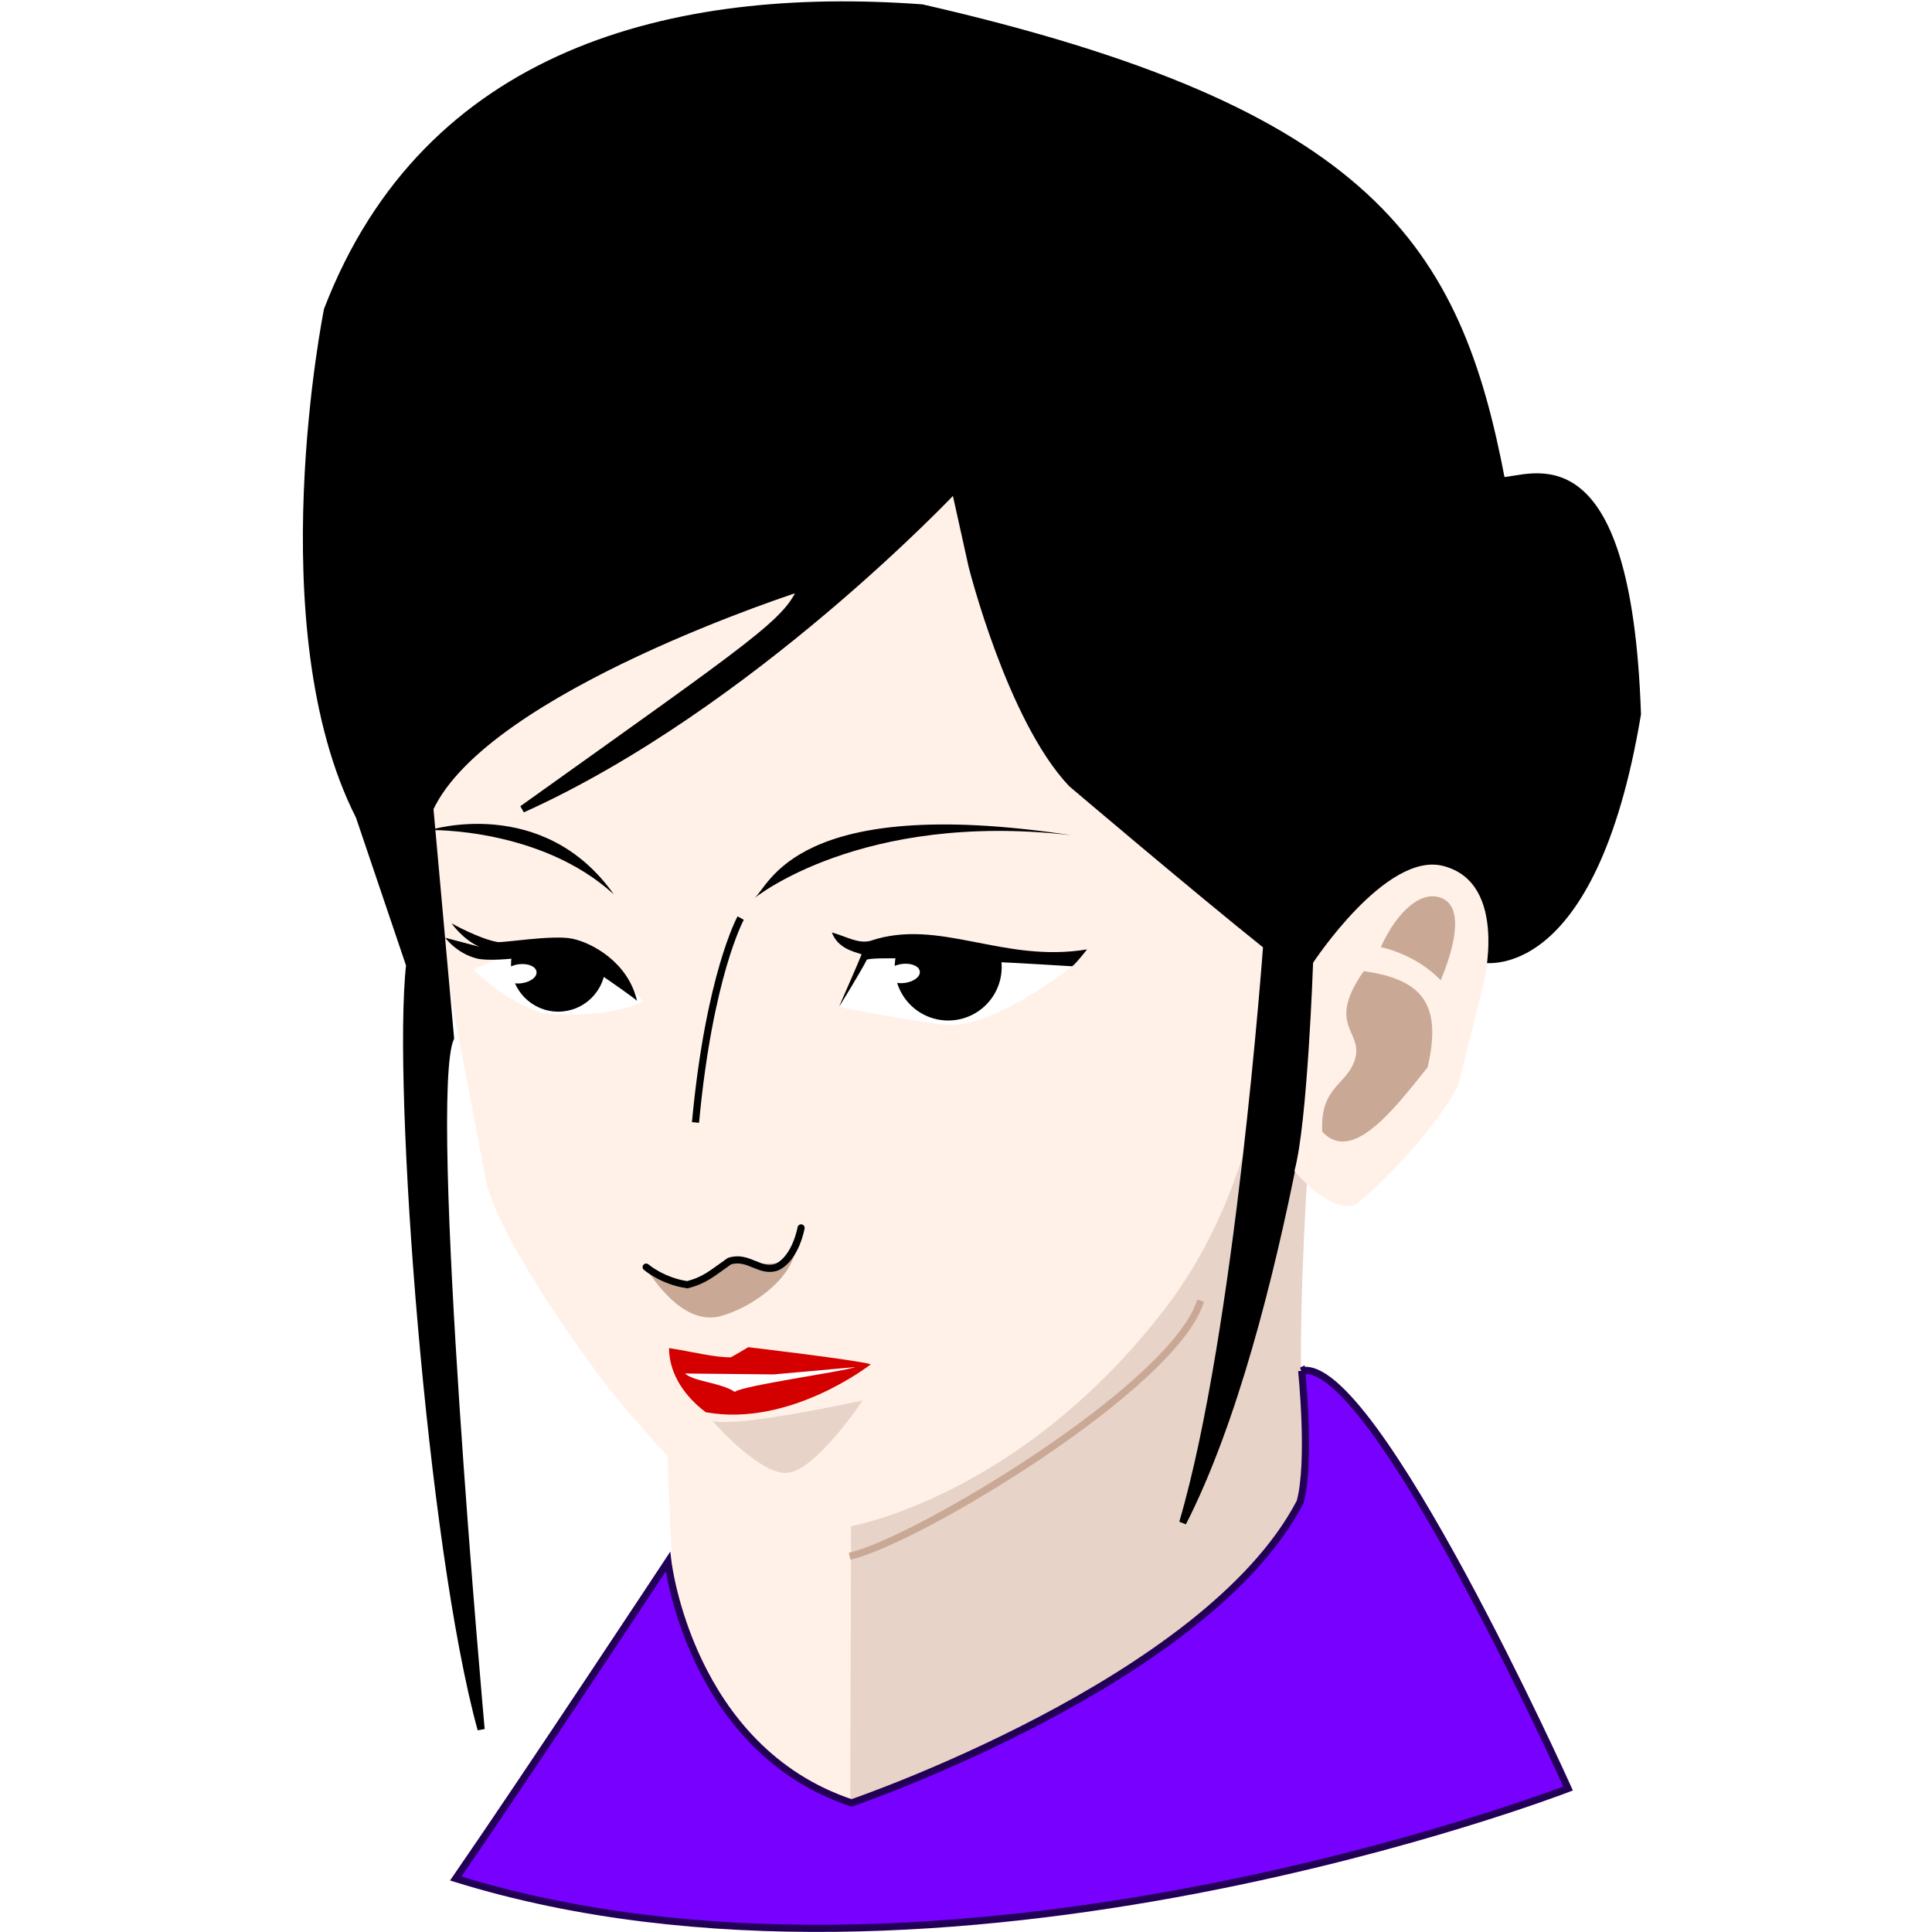 <?xml version="1.0" encoding="UTF-8" standalone="no"?>
<!-- Created with Inkscape (http://www.inkscape.org/) -->

<svg
   xmlns:dc="http://purl.org/dc/elements/1.1/"
   xmlns:cc="http://creativecommons.org/ns#"
   xmlns:rdf="http://www.w3.org/1999/02/22-rdf-syntax-ns#"
   xmlns:svg="http://www.w3.org/2000/svg"
   xmlns="http://www.w3.org/2000/svg"
   xmlns:sodipodi="http://sodipodi.sourceforge.net/DTD/sodipodi-0.dtd"
   xmlns:inkscape="http://www.inkscape.org/namespaces/inkscape"
   version="1.1"
   width="271"
   height="271"
   id="svg3144"
   sodipodi:docname="anna.svg"
   inkscape:version="0.92.5 (2060ec1f9f, 2020-04-08)">
  <sodipodi:namedview
     pagecolor="#ffffff"
     bordercolor="#666666"
     borderopacity="1"
     objecttolerance="10"
     gridtolerance="10"
     guidetolerance="10"
     inkscape:pageopacity="0"
     inkscape:pageshadow="2"
     inkscape:window-width="1848"
     inkscape:window-height="1016"
     id="namedview39"
     showgrid="false"
     inkscape:zoom="0.87142396"
     inkscape:cx="18.142253"
     inkscape:cy="135.41055"
     inkscape:window-x="72"
     inkscape:window-y="27"
     inkscape:window-maximized="1"
     inkscape:current-layer="svg3144" />
  <defs
     id="defs3146">
    <filter
       x="-0.074"
       y="-0.188"
       width="1.148"
       height="1.377"
       id="filter3895"
       style="color-interpolation-filters:sRGB">
      <feGaussianBlur
         id="feGaussianBlur3897"
         stdDeviation="0.532" />
    </filter>
    <filter
       x="-0.083"
       y="-0.184"
       width="1.166"
       height="1.367"
       id="filter3865"
       style="color-interpolation-filters:sRGB">
      <feGaussianBlur
         id="feGaussianBlur3867"
         stdDeviation="0.722" />
    </filter>
  </defs>
  <g
     id="g903"
     transform="translate(-62,0.179)">
    <path
       d="m 117.271,103.116 3.392,16.373 3.598,14.96 5.73,30.067 c 1.24,8.842 16.693,29.136 16.693,29.136 0,0 15.505,19.94 25.092,23.501 15.763,-1.676 32.606,-10.774 52.148,-28.502 14.241,-18.499 24.011,-65.8 24.011,-65.8 L 207.564,50.571 Z"
       id="path3077"
       style="fill:#fff1e8;fill-opacity:1;stroke:none"
       inkscape:connector-curvature="0" />
    <path
       d="m 155.33,195.002 c 0,0 1.429,56.071 5,56.071 3.571,0 31.786,9.286 31.786,5.714 0,-3.571 -5,-55.714 -5,-55.714 z"
       id="path3928"
       style="fill:#fff1e8;fill-opacity:1;stroke:none"
       inkscape:connector-curvature="0" />
    <path
       d="m 240.782,114.953 c 0,0 5.167,41.433 -15.12,68.102 -20.287,26.67 -44.286,30.84 -44.286,30.84 l -0.119,41.95 c 0,0 66.585,-27.676 65.513,-44.462 -6.483,-13.32 2.847,-95.145 2.847,-95.145 z"
       id="path3849"
       style="fill:#e8d3c8;fill-opacity:1;stroke:none"
       inkscape:connector-curvature="0" />
    <path
       d="m 230.41,182.265 c -3.674,12.098 -40.285,33.949 -49.236,35.836"
       id="path3877"
       style="fill:none;stroke:#c9a996;stroke-width:1px;stroke-linecap:butt;stroke-linejoin:miter;stroke-opacity:1"
       inkscape:connector-curvature="0" />
    <path
       d="m 167.806,125.817 c 2.157,-1.723 5.667,-14.69 44.416,-8.849 -29.491,-3.398 -44.416,8.849 -44.416,8.849 z"
       id="path3879"
       style="fill:#000000;fill-opacity:1;stroke:none"
       inkscape:connector-curvature="0" />
    <path
       d="M 212.49,116.879 Z"
       id="path3881"
       style="fill:none;stroke:#000000;stroke-width:1px;stroke-linecap:butt;stroke-linejoin:miter;stroke-opacity:1"
       inkscape:connector-curvature="0" />
    <path
       d="m 179.624,141.062 c 0,0 13.794,2.631 15.833,2.559 7.054,-0.25 17.04,-8.366 17.04,-8.366 0,0 -22.61,-2.461 -27.782,-1.554 -2.094,1.673 -5.091,7.362 -5.091,7.362 z"
       id="path3883"
       style="fill:#ffffff;stroke:none"
       inkscape:connector-curvature="0" />
    <path
       d="m 202.454,134.585 a 7.5,7.5 0 1 1 -14.813,-0.537"
       id="path3079"
       style="fill:#000000;fill-opacity:1;fill-rule:nonzero;stroke:none"
       inkscape:connector-curvature="0" />
    <path
       d="m 193.056,138.815 a 3.283,1.2 8.279 1 1 -6.42,-0.941"
       id="path3885"
       style="opacity:0;fill:#ffffff;fill-opacity:1;fill-rule:nonzero;stroke:none"
       inkscape:connector-curvature="0" />
    <path
       d="m 191.708,139.566 a 3.094,3.346 8.279 1 1 -6.01,-1.403"
       id="path3887"
       style="opacity:0;fill:#ffffff;fill-opacity:1;fill-rule:nonzero;stroke:none"
       inkscape:connector-curvature="0" />
    <path
       d="m 191.013,136.056 a 1.32,2.329 82.968 1 1 -4.615,0.622 1.32,2.329 82.968 1 1 4.615,-0.622 z"
       id="path3893"
       style="fill:#ffffff;fill-opacity:1;fill-rule:nonzero;stroke:none;stroke-width:0.085"
       inkscape:connector-curvature="0" />
    <path
       d="m 179.686,141.071 c 0.043,-0.185 2.326,-5.285 3.176,-7.389 -1.204,-0.407 -3.351,-0.854 -4.177,-3.071 2.231,0.655 3.672,1.593 5.373,1.193 9.662,-3.296 18.59,3.165 30.425,1.187 0,0 -1.881,2.406 -2.131,2.369 -0.25,-0.036 -26.746,-1.659 -28.766,-0.932 -0.817,1.668 -3.901,6.642 -3.901,6.642 z"
       id="path3895"
       style="fill:#000000;fill-opacity:1;stroke:none"
       inkscape:connector-curvature="0" />
    <path
       d="m 165.894,128.598 c 0,0 -4.415,8.019 -6.338,28.672"
       id="path3916"
       style="fill:none;stroke:#000000;stroke-width:1px;stroke-linecap:butt;stroke-linejoin:miter;stroke-opacity:1"
       inkscape:connector-curvature="0" />
    <path
       d="m 152.744,177.954 c 2.904,4.293 6.44,7.576 10.48,6.44 4.041,-1.136 9.596,-4.924 10.354,-9.218 -2.525,3.914 -8.228,0.182 -10.764,2.667 -3.987,3.906 -5.651,0.805 -10.07,0.11 z"
       id="path3825"
       style="fill:#c9a996;fill-opacity:1;stroke:none;filter:url(#filter3865)"
       inkscape:connector-curvature="0" />
    <path
       d="m 174.368,172.057 c 0,0 -0.735,4.198 -3.345,5.477 -2.431,0.922 -4.037,-1.692 -6.718,-0.806 -2.415,1.69 -3.378,2.647 -5.898,3.301 -3.499,-0.509 -5.772,-2.473 -5.772,-2.473"
       id="path3922"
       style="fill:none;stroke:#000000;stroke-width:1px;stroke-linecap:round;stroke-linejoin:miter;stroke-opacity:1"
       inkscape:connector-curvature="0" />
    <path
       d="m 198.348,79.185 c 0,0 5.375,21.452 13.962,30.543 0,0 17.265,14.668 27.367,22.749 0,0 -3.931,54.246 -11.777,80.933 14.35,-28.095 20.567,-81.82 20.567,-81.82 l 21.257,2.732 c 0,0 15.593,3.738 21.955,-34.331 -1.361,-40.182 -15.013,-32.736 -19.053,-32.736 -6.195,-32.661 -18.286,-51.91 -81.297,-66.326 -34.995,-2.566 -69.464,6.133 -83.397,42.361 0,0 -9.005,44.524 4.462,71.026 l 7.067,20.878 c -1.928,17.205 2.961,81.562 10.025,107.204 0,0 -8.002,-88.864 -4.294,-96.986 l -2.896,-32.181 c 7.873,-16.9 52.154,-31.028 52.154,-31.028 -1.999,4.871 -5.987,7.406 -39.174,31.112 32.06,-14.463 60.676,-44.946 60.676,-44.946 z"
       id="path3862"
       style="fill:#000000;fill-opacity:1;stroke:#000000;stroke-width:1px;stroke-linecap:butt;stroke-linejoin:miter;stroke-opacity:1"
       inkscape:connector-curvature="0" />
    <path
       d="m 246.185,134.868 c 0,0 10.223,-15.606 18.218,-13.59 9.375,2.365 5.64,16.742 5.64,16.742 l -3.471,13.931 c -2.59,5.398 -10.276,13.611 -14.382,16.842 -3.7,1.312 -8.62,-4.721 -8.62,-4.721 1.831,-6.566 2.615,-29.204 2.615,-29.204 z"
       id="path3875"
       style="fill:#fff1e8;fill-opacity:1;stroke:none"
       inkscape:connector-curvature="0" />
    <path
       d="m 244.582,192.104 c 0,0 1.328,12.771 -0.213,18.392 -13.132,25.254 -62.922,42.217 -62.922,42.217 -22.728,-7.576 -25.759,-33.84 -25.759,-33.84 0,0 -19.531,29.605 -29.764,44.447 68.377,21.219 156.033,-12.627 156.033,-12.627 0,0 -27.409,-60.864 -37.376,-58.589 z"
       id="path3926"
       style="fill:#7700ff;fill-opacity:1;stroke:#220055;stroke-width:1px;stroke-linecap:butt;stroke-linejoin:miter;stroke-opacity:1"
       inkscape:connector-curvature="0" />
    <path
       d="m 184.151,191.187 c -2.147,-0.631 -17.193,-2.397 -17.193,-2.397 0,0 -1.894,1.136 -2.431,1.421 -2.282,0.033 -5.398,-0.789 -8.681,-1.294 0,2.904 1.484,6.219 5.145,8.997 11.869,2.147 23.16,-6.726 23.16,-6.726 z"
       id="path3932"
       style="fill:#d40000;fill-opacity:1;stroke:none"
       inkscape:connector-curvature="0" />
    <path
       d="m 181.99,191.581 c -1.894,0.663 -15.67,2.557 -16.933,3.473 -1.926,-1.294 -5.738,-1.434 -6.969,-2.571 l 12.438,0.126 z"
       id="path3934"
       style="fill:#ffffff;fill-opacity:1;stroke:none"
       inkscape:connector-curvature="0" />
    <path
       d="m 253.292,136.04 c 7.995,1.136 11.097,4.412 8.95,13.503 -4.925,6.187 -10.617,13.483 -14.769,9.029 -0.356,-6.47 3.637,-6.558 4.643,-10.357 1.006,-3.799 -4.127,-4.6 1.176,-12.176 z"
       id="path3938"
       style="fill:#c9a996;fill-opacity:1;stroke:none"
       inkscape:connector-curvature="0" />
    <path
       d="m 255.687,132.68 c 2.321,-5.179 5.906,-8.219 8.75,-6.786 2.844,1.433 1.607,6.786 -0.357,11.429 -3.571,-3.75 -8.393,-4.643 -8.393,-4.643 z"
       id="path3940"
       style="fill:#c9a996;fill-opacity:1;stroke:none"
       inkscape:connector-curvature="0" />
    <path
       d="m 152.239,140.326 c 0,0 -5.177,-6.819 -12.122,-7.829 -6.061,0.631 -11.743,3.283 -11.743,3.283 0,0 4.293,4.419 9.723,6.187 9.218,0.884 14.142,-1.641 14.142,-1.641 z"
       id="path3773"
       style="fill:#ffffff;fill-opacity:1;stroke:none"
       inkscape:connector-curvature="0" />
    <path
       d="m 140.058,132.349 c -2.214,0.231 -4.364,0.739 -6.219,1.281 -0.105,0.47 -0.156,0.967 -0.156,1.469 0,3.661 2.964,6.625 6.625,6.625 3.607,0 6.539,-2.883 6.625,-6.469 -1.927,-1.347 -4.271,-2.527 -6.875,-2.906 z"
       id="path3775"
       style="fill:#000000;fill-opacity:1;fill-rule:nonzero;stroke:none"
       inkscape:connector-curvature="0" />
    <path
       d="m 137.248,136.101 a 1.32,2.329 82.968 1 1 -4.615,0.622 1.32,2.329 82.968 1 1 4.615,-0.622 z"
       id="path3893-7"
       style="fill:#ffffff;fill-opacity:1;fill-rule:nonzero;stroke:none;stroke-width:0.085"
       inkscape:connector-curvature="0" />
    <path
       d="m 151.355,140.2 c -1.641,-1.389 -9.975,-6.945 -9.975,-6.945 0,0 -9.622,1.746 -12.501,1.01 -2.879,-0.736 -4.419,-2.904 -4.419,-2.904 l 4.798,1.263 c -2.304,-0.979 -3.914,-3.283 -3.914,-3.283 0,0 3.82,2.147 6.44,2.62 0.746,0.135 7.731,-1.038 10.48,-0.473 2.749,0.564 7.829,3.283 9.091,8.713 z"
       id="path3817"
       style="fill:#000000;fill-opacity:1;stroke:none"
       inkscape:connector-curvature="0" />
    <path
       d="m 148.098,125.27 c -10.268,-9.375 -25.804,-9.018 -25.804,-9.018 0,0 15.893,-5 25.804,9.018 z"
       id="path3823"
       style="fill:#000000;fill-opacity:1;stroke:none"
       inkscape:connector-curvature="0" />
    <path
       d="m 161.937,199.109 c 3.214,1.071 21.071,-2.857 21.071,-2.857 0,0 -6.856,10.336 -10.893,10.179 -4.036,-0.157 -10.179,-7.321 -10.179,-7.321 z"
       id="path3869"
       style="fill:#e8d3c8;fill-opacity:1;stroke:none;filter:url(#filter3895)"
       inkscape:connector-curvature="0" />
  </g>
</svg>
